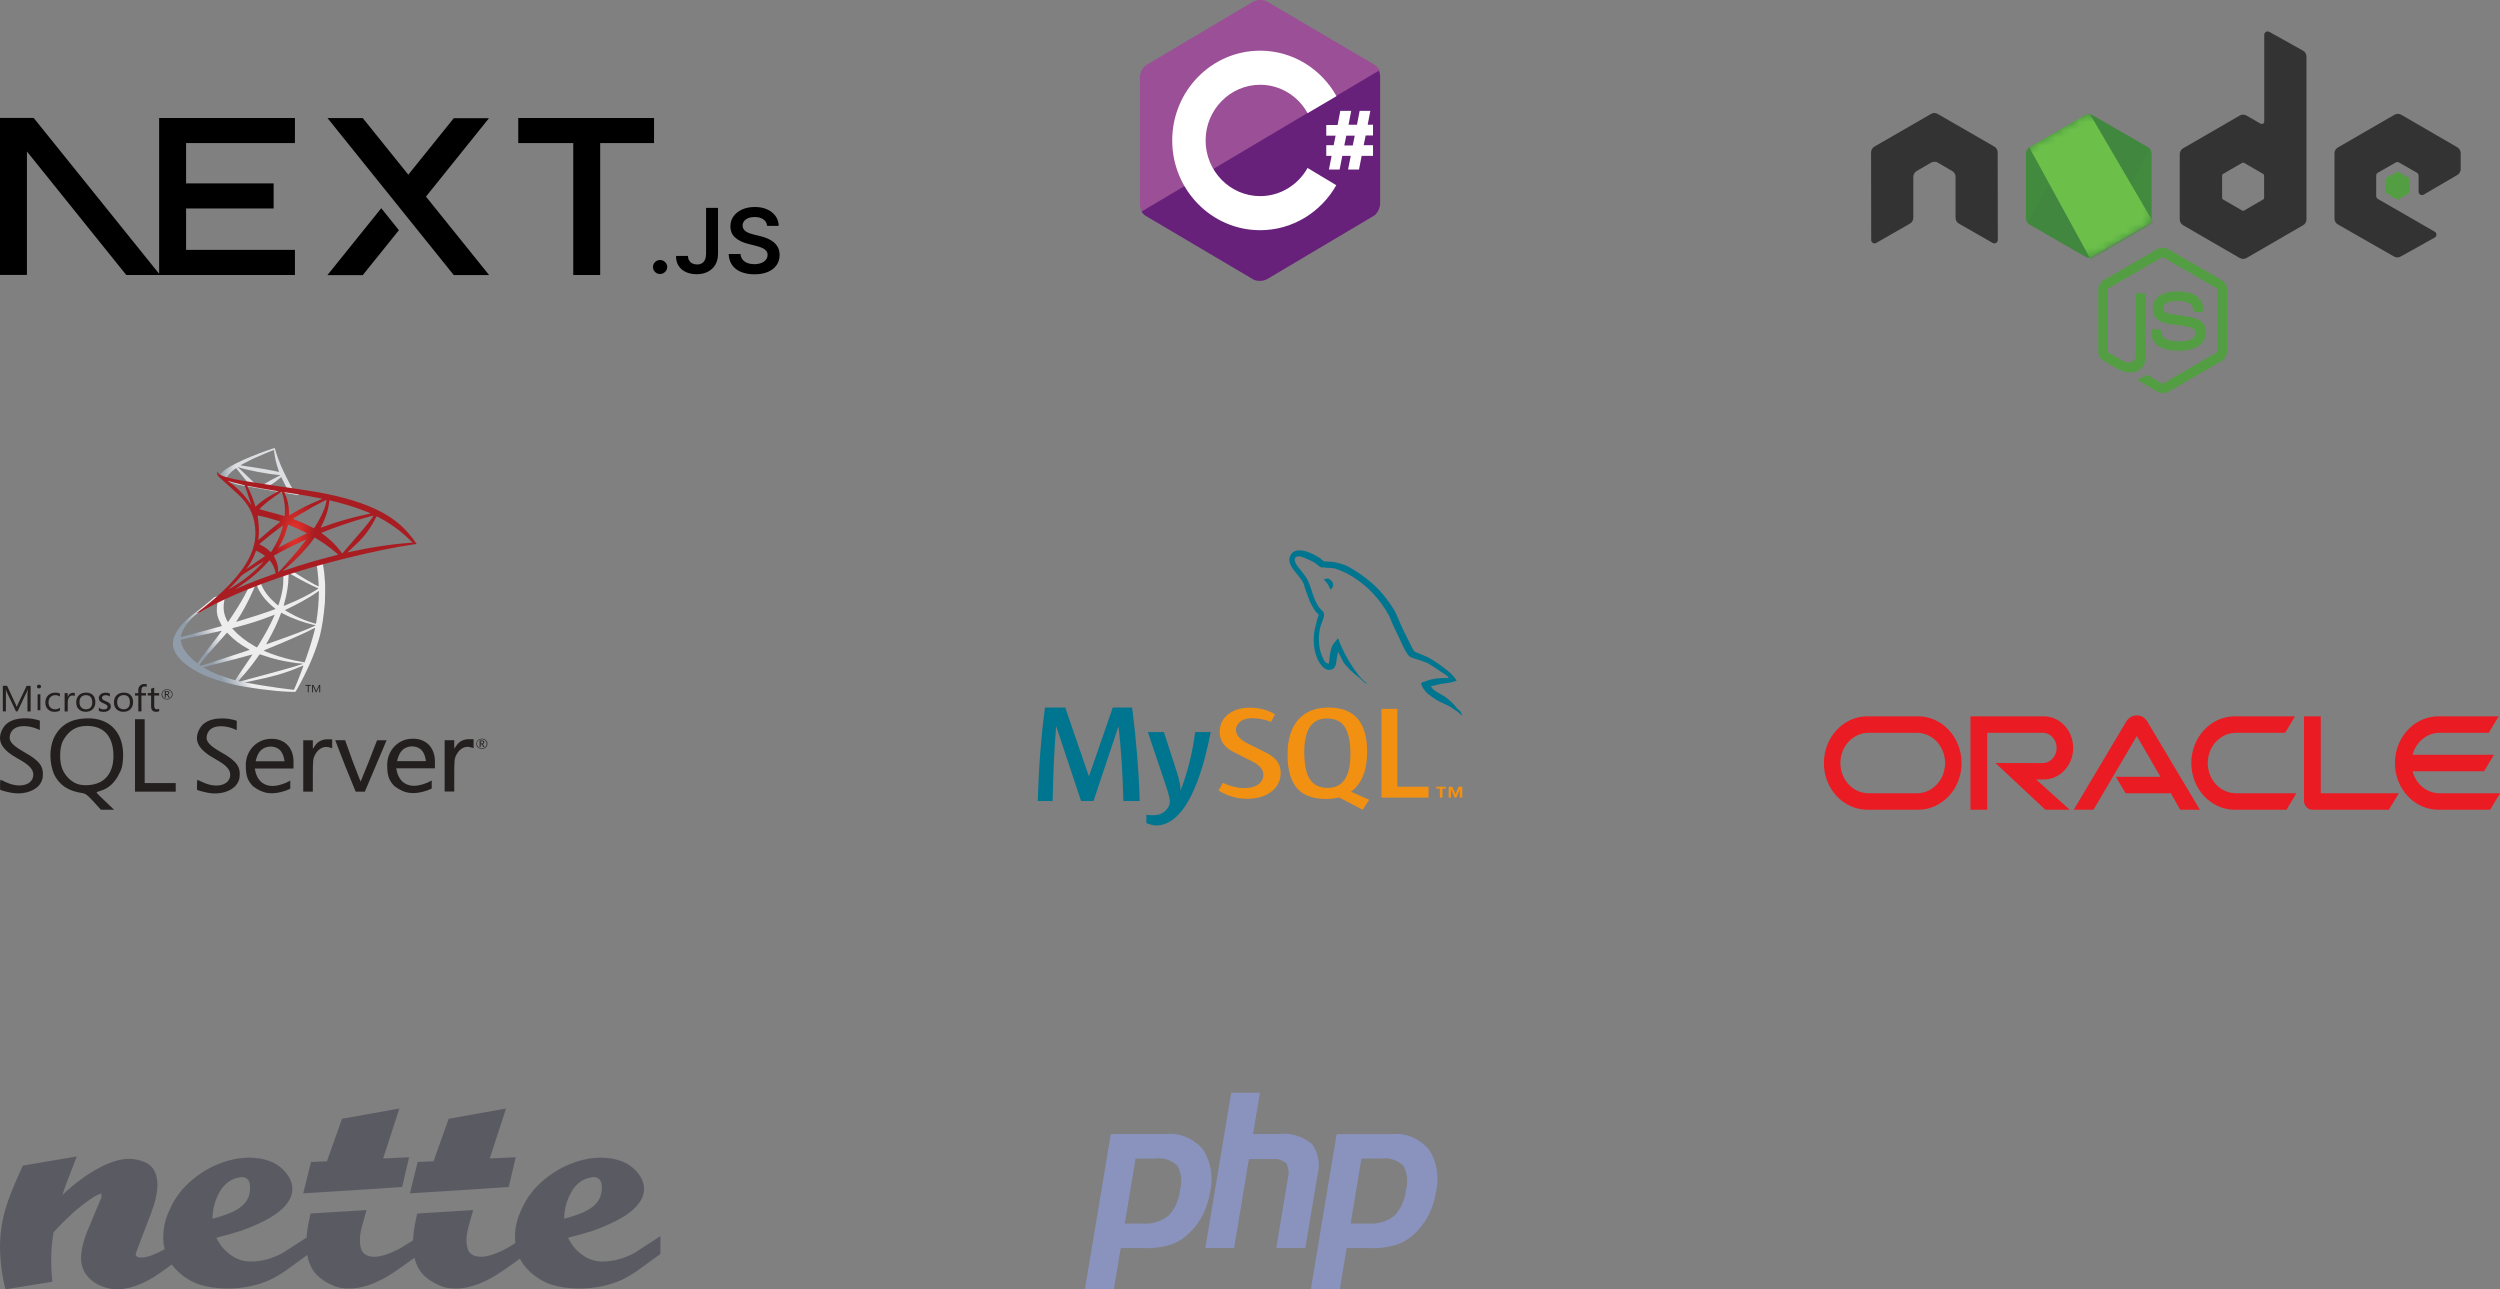 <svg width="318" height="164" viewBox="0 0 318 164" fill="none" xmlns="http://www.w3.org/2000/svg">
<rect x="0" y="0" width="318" height="164" fill="#808080" stroke="none"/>
<path d="M21.854 160.851C20.659 161.719 19.901 162.248 19.579 162.436C17.871 163.476 16.31 163.998 14.896 164C14.107 163.998 13.334 163.813 12.575 163.445C11.89 163.133 11.302 162.634 10.874 162.003C10.498 161.412 10.3 160.719 10.307 160.013C10.307 158.968 10.653 157.641 11.344 156.03L12.925 152.248C12.889 152.099 12.871 151.946 12.873 151.793C12.553 151.929 12.24 152.08 11.935 152.248C10.986 152.873 10.081 153.564 9.226 154.316C8.393 155.094 7.586 155.901 6.808 156.735C6.611 157.919 6.511 159.117 6.51 160.318C6.51 161.224 6.56 162.132 6.66 163.041L0.693 164C0.246 162.237 0.014 160.425 0 158.603C0 157.558 0.099 156.498 0.297 155.422C0.496 154.348 0.856 153.139 1.379 151.793C1.743 150.851 2.253 149.673 2.909 148.261L9.765 147.102C9.338 148.178 9.027 148.985 8.831 149.524C8.501 150.336 8.205 151.161 7.941 151.997C9.586 150.446 11.23 149.252 12.873 148.415C14.189 147.742 15.373 147.406 16.425 147.406C17.018 147.406 17.627 147.523 18.253 147.756C18.875 147.995 19.327 148.366 19.607 148.869C19.887 149.37 20.027 149.975 20.027 150.684C20.027 151.691 19.747 152.935 19.187 154.416C18.529 156.098 17.889 157.779 17.265 159.459C17.265 159.695 17.347 159.838 17.511 159.888C17.671 159.936 17.837 159.96 18.004 159.96C18.664 159.96 19.645 159.609 20.948 158.908C20.825 158.412 20.764 157.902 20.765 157.39C20.765 156.584 20.88 155.811 21.108 155.071C21.342 154.332 21.688 153.559 22.148 152.752C22.969 151.373 24.12 150.196 25.599 149.22C27.016 148.269 28.613 147.634 30.285 147.356C30.878 147.286 31.339 147.252 31.668 147.252C32.753 147.252 33.722 147.438 34.577 147.81C35.431 148.178 36.138 148.782 36.697 149.625C37.026 150.164 37.191 150.701 37.191 151.235C37.191 152.08 36.78 152.904 35.959 153.708C35.366 154.28 34.568 154.818 33.565 155.322C32.598 155.808 31.601 156.229 30.579 156.581C29.856 156.82 28.838 157.106 27.524 157.44C27.951 158.349 28.56 159.082 29.351 159.638C30.137 160.189 30.975 160.465 31.864 160.468C33.215 160.468 34.564 160.115 35.91 159.409C35.973 159.373 37.003 158.708 39.001 157.415C39.052 156.643 39.164 155.875 39.337 155.121L39.501 154.356L46.623 153.923L46.095 155.801C45.905 156.415 45.797 157.051 45.773 157.694C45.773 158.503 45.931 159.065 46.245 159.38C46.556 159.702 47.007 159.863 47.6 159.863C48.454 159.863 49.572 159.493 50.953 158.754L52.542 157.773C52.554 157.504 52.575 157.216 52.605 156.911C52.656 156.426 52.754 155.83 52.899 155.121L53.067 154.359L60.186 153.923C60.018 154.531 59.842 155.157 59.657 155.801C59.445 156.558 59.338 157.189 59.336 157.694C59.336 158.503 59.493 159.065 59.808 159.38C60.118 159.702 60.57 159.863 61.163 159.863C62.021 159.863 63.14 159.493 64.519 158.754L65.548 158.117C65.521 157.875 65.506 157.633 65.502 157.39C65.502 156.584 65.618 155.811 65.849 155.071C66.082 154.332 66.428 153.559 66.885 152.752C67.706 151.373 68.857 150.196 70.336 149.22C71.82 148.244 73.382 147.623 75.022 147.356C75.618 147.286 76.079 147.252 76.409 147.252C77.489 147.252 78.458 147.438 79.317 147.81C80.171 148.178 80.877 148.782 81.434 149.625C81.763 150.164 81.928 150.701 81.928 151.235C81.928 152.08 81.517 152.904 80.696 153.708C80.108 154.28 79.311 154.818 78.305 155.322C77.338 155.808 76.341 156.229 75.32 156.581C74.597 156.82 73.577 157.106 72.261 157.44C72.688 158.349 73.297 159.082 74.088 159.638C74.879 160.189 75.717 160.465 76.601 160.468C77.952 160.468 79.301 160.115 80.647 159.409C80.712 159.375 81.83 158.652 84 157.24V159.509C83.804 159.645 83.016 160.216 81.638 161.223C80.846 161.822 80.002 162.345 79.118 162.787C77.472 163.526 75.664 163.896 73.692 163.896C72.379 163.896 71.211 163.738 70.189 163.42C69.14 163.078 68.18 162.5 67.379 161.728C66.868 161.266 66.445 160.713 66.129 160.096C64.68 161.169 63.567 161.933 62.79 162.386C61.047 163.393 59.47 163.896 58.058 163.896C57.264 163.896 56.623 163.846 55.888 163.492C54.635 162.955 53.762 162.258 53.27 161.402C53.02 160.958 52.834 160.479 52.717 159.981C51.193 161.112 50.03 161.914 49.227 162.386C47.484 163.393 45.906 163.896 44.492 163.896C43.697 163.896 43.057 163.846 42.322 163.492C41.071 162.955 40.199 162.258 39.704 161.402C39.398 160.856 39.188 160.258 39.084 159.638C38.739 159.879 38.01 160.407 36.897 161.223C36.106 161.82 35.263 162.344 34.38 162.787C32.736 163.526 30.927 163.896 28.956 163.896C27.637 163.896 26.469 163.738 25.452 163.42C24.402 163.079 23.44 162.5 22.638 161.728C22.349 161.462 22.087 161.168 21.854 160.851ZM31.766 151.639C31.798 151.439 31.813 151.237 31.811 151.035C31.811 150.161 31.451 149.725 30.73 149.725C30.547 149.744 30.366 149.777 30.188 149.825C29.201 150.064 28.427 150.703 27.867 151.743C27.323 152.745 27.035 153.871 27.03 155.018C28.412 154.65 29.414 154.282 30.037 153.912C31.059 153.339 31.635 152.582 31.766 151.639ZM76.503 151.639C76.543 151.441 76.56 151.237 76.552 151.035C76.552 150.161 76.19 149.725 75.467 149.725C75.284 149.744 75.103 149.777 74.924 149.825C73.94 150.064 73.168 150.703 72.608 151.743C72.047 152.783 71.767 153.875 71.767 155.018C73.151 154.65 74.154 154.282 74.778 153.912C75.795 153.339 76.37 152.582 76.503 151.639ZM38.57 151.793L39.56 147.81L41.584 147.71L43.505 142.31L50.803 141L48.734 147.356L52.038 147.202L51.153 150.984C46.962 151.273 42.768 151.543 38.57 151.793ZM52.139 151.793L53.123 147.81L55.146 147.71L57.068 142.31L64.368 141L62.297 147.356L65.6 147.202L64.715 150.984C60.511 151.278 56.287 151.543 52.139 151.793Z" fill="#5A5A63"/>
<path d="M269.127 98.807H274.809L271.804 93.618L266.289 102.999H263.779L270.487 91.731C270.635 91.503 270.832 91.317 271.061 91.189C271.291 91.062 271.546 90.997 271.804 91C272.326 91 272.812 91.266 273.094 91.711L279.828 102.999H277.318L276.135 100.903H270.381L269.127 98.807ZM295.198 100.903V91.114H293.069V101.861C293.069 102.155 293.175 102.44 293.378 102.658C293.581 102.876 293.855 102.999 294.156 102.999H303.868L305.124 100.903H295.198ZM259.962 99.148C262.03 99.148 263.709 97.356 263.709 95.136C263.709 92.917 262.03 91.114 259.962 91.114H250.644V103H252.773V93.21H259.82C260.811 93.21 261.606 94.074 261.606 95.136C261.606 96.198 260.81 97.061 259.82 97.061L253.816 97.052L260.174 102.999H263.268L258.99 99.148L259.962 99.148ZM237.538 102.999C234.481 102.999 232 100.343 232 97.061C232 93.779 234.481 91.114 237.538 91.114H243.974C247.032 91.114 249.511 93.78 249.511 97.061C249.511 100.343 247.032 102.999 243.974 102.999H237.538ZM243.831 100.903C244.301 100.903 244.767 100.805 245.202 100.612C245.637 100.419 246.032 100.136 246.365 99.78C246.698 99.423 246.963 98.999 247.143 98.533C247.323 98.066 247.416 97.566 247.416 97.061C247.416 96.556 247.324 96.055 247.144 95.588C246.964 95.121 246.7 94.696 246.367 94.338C246.034 93.981 245.639 93.697 245.203 93.503C244.768 93.309 244.302 93.21 243.831 93.21H237.68C236.729 93.21 235.817 93.617 235.145 94.339C234.473 95.061 234.095 96.04 234.096 97.061C234.096 97.566 234.189 98.066 234.369 98.532C234.549 98.999 234.813 99.422 235.146 99.779C235.479 100.136 235.874 100.419 236.309 100.611C236.744 100.804 237.209 100.903 237.68 100.903H243.831ZM284.275 102.999C281.217 102.999 278.734 100.343 278.734 97.061C278.734 93.779 281.217 91.114 284.275 91.114H291.92L290.672 93.21H284.416C283.465 93.21 282.552 93.616 281.879 94.338C281.206 95.06 280.828 96.04 280.827 97.061C280.827 99.186 282.436 100.903 284.416 100.903H292.096L290.842 102.999H284.275ZM310.32 100.903C309.539 100.903 308.78 100.63 308.158 100.125C307.536 99.619 307.085 98.91 306.873 98.104H315.976L317.23 96.008H306.873C307.086 95.203 307.538 94.495 308.16 93.99C308.782 93.485 309.54 93.211 310.32 93.21H316.567L317.832 91.114H310.178C307.12 91.114 304.637 93.78 304.637 97.061C304.637 100.343 307.12 102.999 310.178 102.999H316.745L318 100.903H310.32Z" fill="#EA1B22"/>
<path d="M146.971 147.365C147.465 147.292 147.966 147.334 148.446 147.489C148.926 147.645 149.374 147.91 149.766 148.269C150.018 148.724 150.179 149.24 150.237 149.778C150.294 150.316 150.247 150.863 150.098 151.376C149.967 152.641 149.443 153.805 148.627 154.649C147.642 155.389 146.479 155.737 145.311 155.639H143.068L144.446 147.381L146.971 147.365ZM138 164H141.684L142.557 158.758H145.708C146.869 158.794 148.028 158.619 149.143 158.24C150.058 157.884 150.895 157.297 151.594 156.521C152.799 155.251 153.612 153.552 153.907 151.687C154.138 150.759 154.178 149.779 154.025 148.829C153.872 147.879 153.53 146.984 153.026 146.217C152.418 145.513 151.686 144.972 150.881 144.633C150.076 144.294 149.217 144.164 148.364 144.253H141.295L138 164ZM156.609 139H160.267L159.381 144.242H162.634C164.129 144.06 165.63 144.503 166.871 145.494C167.282 146.039 167.563 146.701 167.686 147.413C167.808 148.125 167.768 148.863 167.57 149.551L166.041 158.741H162.341L163.796 150.004C163.896 149.671 163.932 149.315 163.901 148.964C163.869 148.612 163.771 148.273 163.613 147.971C163.083 147.526 162.427 147.335 161.78 147.436H158.86L156.978 158.751H153.313L156.609 139ZM175.707 147.365C176.201 147.292 176.703 147.334 177.182 147.489C177.662 147.645 178.111 147.91 178.503 148.269C178.755 148.724 178.916 149.24 178.973 149.778C179.031 150.316 178.983 150.863 178.834 151.376C178.703 152.641 178.18 153.805 177.364 154.649C176.377 155.391 175.211 155.738 174.041 155.639H171.8L173.175 147.372L175.707 147.365ZM166.737 164H170.421L171.294 158.758H174.447C175.61 158.795 176.771 158.62 177.888 158.24C178.803 157.884 179.639 157.297 180.338 156.521C181.541 155.25 182.351 153.551 182.644 151.687C182.874 150.759 182.915 149.779 182.762 148.829C182.609 147.879 182.267 146.984 181.763 146.217C181.154 145.514 180.422 144.975 179.618 144.636C178.813 144.298 177.954 144.169 177.103 144.259H170.022L166.737 164Z" fill="#8993BE"/>
<path d="M83.196 15.008V18.198H76.344V34.976H72.918V18.198H65.923V15.008H83.196ZM83.966 33.074C84.208 33.074 84.419 33.161 84.597 33.335C84.779 33.509 84.869 33.717 84.872 33.96C84.871 34.119 84.827 34.275 84.744 34.411C84.662 34.544 84.548 34.655 84.412 34.733C84.277 34.814 84.123 34.856 83.966 34.855C83.715 34.855 83.502 34.767 83.323 34.594C83.144 34.42 83.056 34.209 83.058 33.96C83.056 33.717 83.144 33.509 83.323 33.335C83.502 33.161 83.715 33.074 83.966 33.074ZM16.06 34.976L3.426 19.268V34.968H0V15H4.283L20.243 34.827L20.244 18.198L20.242 15.008H37.515V18.198H23.67V23.328H34.804V26.518H23.67V31.787H37.515V34.976H16.06ZM48.496 26.487L50.741 29.28L46.14 35H41.644L48.496 26.487ZM46.14 15.017L51.937 22.219L57.716 15.039L62.2 15.032L54.182 25.008L62.213 34.985H57.716L41.657 15.017H46.14ZM89.814 26.442H91.332V32.294C91.33 32.832 91.213 33.291 90.986 33.678C90.756 34.065 90.438 34.36 90.03 34.569C89.623 34.774 89.147 34.88 88.607 34.88C88.112 34.88 87.669 34.791 87.274 34.617C86.879 34.443 86.566 34.182 86.336 33.838C86.104 33.495 85.99 33.067 85.99 32.555H87.511C87.513 32.779 87.564 32.973 87.662 33.136C87.758 33.297 87.898 33.426 88.066 33.509C88.24 33.596 88.439 33.64 88.665 33.639C88.909 33.639 89.117 33.589 89.287 33.486C89.456 33.385 89.586 33.234 89.677 33.033C89.765 32.834 89.811 32.587 89.814 32.294V26.442ZM97.579 28.731C97.542 28.376 97.379 28.099 97.096 27.902C96.81 27.703 96.441 27.605 95.989 27.605C95.671 27.605 95.397 27.653 95.169 27.747C94.942 27.843 94.765 27.971 94.644 28.134C94.524 28.296 94.464 28.481 94.459 28.69C94.459 28.863 94.501 29.015 94.582 29.14C94.666 29.272 94.779 29.383 94.914 29.463C95.059 29.555 95.215 29.629 95.378 29.685C95.55 29.744 95.722 29.795 95.893 29.836L96.685 30.031C97.003 30.104 97.312 30.202 97.607 30.328C97.901 30.452 98.168 30.61 98.403 30.799C98.637 30.989 98.823 31.218 98.96 31.486C99.097 31.754 99.167 32.067 99.167 32.429C99.167 32.916 99.041 33.344 98.788 33.715C98.535 34.083 98.171 34.372 97.692 34.58C97.217 34.786 96.641 34.891 95.963 34.891C95.308 34.891 94.737 34.79 94.257 34.589C93.774 34.39 93.398 34.097 93.126 33.712C92.855 33.328 92.708 32.859 92.688 32.308H94.192C94.213 32.596 94.306 32.836 94.464 33.031C94.624 33.223 94.833 33.365 95.088 33.461C95.346 33.555 95.633 33.603 95.951 33.603C96.284 33.603 96.576 33.552 96.829 33.454C97.08 33.356 97.277 33.218 97.419 33.04C97.563 32.863 97.635 32.655 97.637 32.417C97.635 32.2 97.569 32.019 97.444 31.877C97.316 31.735 97.14 31.616 96.915 31.52C96.688 31.424 96.423 31.337 96.121 31.262L95.16 31.019C94.466 30.843 93.916 30.575 93.514 30.216C93.11 29.857 92.91 29.381 92.91 28.784C92.91 28.294 93.045 27.863 93.317 27.495C93.586 27.127 93.955 26.841 94.422 26.637C94.891 26.431 95.42 26.33 96.009 26.33C96.609 26.33 97.133 26.431 97.586 26.637C98.038 26.841 98.394 27.124 98.651 27.486C98.909 27.848 99.044 28.262 99.051 28.731H97.579Z" fill="black"/>
<path d="M174.845 8.238L161.169 0.202C160.942 0.058 160.631 0 160.291 0C159.951 0 159.64 0.087 159.413 0.202L145.821 8.267C145.34 8.556 145 9.279 145 9.828V25.929C145 26.247 145.057 26.623 145.283 26.941L175.525 9.019C175.355 8.672 175.1 8.412 174.845 8.238Z" fill="#9B4F96"/>
<path d="M145.198 26.912C145.34 27.143 145.538 27.345 145.736 27.461L159.385 35.526C159.611 35.67 159.923 35.728 160.262 35.728C160.602 35.728 160.914 35.641 161.14 35.526L174.732 27.461C175.214 27.172 175.553 26.449 175.553 25.9V9.799C175.553 9.539 175.525 9.25 175.383 8.99L145.198 26.912Z" fill="#68217A"/>
<path d="M166.322 21.362C165.133 23.501 162.868 24.946 160.291 24.946C156.468 24.946 153.353 21.766 153.353 17.864C153.353 13.962 156.468 10.782 160.291 10.782C162.868 10.782 165.133 12.227 166.322 14.395L170.003 12.227C168.078 8.787 164.453 6.446 160.291 6.446C154.118 6.446 149.106 11.562 149.106 17.864C149.106 24.166 154.118 29.282 160.291 29.282C164.425 29.282 168.049 26.97 169.975 23.559L166.322 21.362ZM169.635 18.5L169.89 17.257H168.701V15.898H170.145L170.485 14.106H171.872L171.532 15.87H172.608L172.948 14.106H174.307L173.968 15.87H174.647V17.228H173.713L173.458 18.471H174.647V19.83H173.203L172.863 21.564H171.476L171.816 19.83H170.74L170.4 21.564H169.041L169.38 19.83H168.701V18.471H169.635V18.5ZM170.994 18.5H172.07L172.325 17.257H171.249L170.994 18.5Z" fill="white"/>
<path d="M275.093 50C274.839 50 274.601 49.932 274.381 49.813L272.126 48.472C271.787 48.285 271.957 48.217 272.059 48.183C272.516 48.03 272.601 47.996 273.076 47.725C273.127 47.691 273.194 47.708 273.245 47.742L274.974 48.777C275.042 48.811 275.127 48.811 275.178 48.777L281.942 44.855C282.01 44.821 282.044 44.753 282.044 44.668V36.84C282.044 36.755 282.01 36.688 281.942 36.653L275.178 32.748C275.11 32.714 275.025 32.714 274.974 32.748L268.21 36.653C268.142 36.687 268.108 36.772 268.108 36.84V44.668C268.108 44.736 268.142 44.821 268.21 44.855L270.058 45.925C271.058 46.434 271.686 45.84 271.686 45.245V37.519C271.686 37.417 271.77 37.316 271.889 37.316H272.754C272.855 37.316 272.957 37.401 272.957 37.519V45.245C272.957 46.587 272.228 47.368 270.957 47.368C270.567 47.368 270.262 47.368 269.397 46.943L267.617 45.925C267.176 45.67 266.905 45.194 266.905 44.685V36.857C266.905 36.348 267.176 35.872 267.617 35.618L274.381 31.695C274.805 31.457 275.381 31.457 275.805 31.695L282.569 35.618C283.01 35.872 283.281 36.348 283.281 36.857V44.685C283.281 45.194 283.01 45.67 282.569 45.925L275.805 49.847C275.585 49.949 275.33 50 275.093 50ZM277.178 44.617C274.212 44.617 273.601 43.259 273.601 42.104C273.601 42.002 273.686 41.9 273.805 41.9H274.686C274.788 41.9 274.873 41.968 274.873 42.07C275.009 42.97 275.398 43.412 277.195 43.412C278.619 43.412 279.23 43.089 279.23 42.325C279.23 41.883 279.06 41.561 276.839 41.34C274.991 41.153 273.839 40.746 273.839 39.269C273.839 37.893 274.992 37.078 276.924 37.078C279.094 37.078 280.162 37.825 280.298 39.455C280.298 39.506 280.281 39.557 280.247 39.608C280.213 39.642 280.162 39.676 280.111 39.676H279.23C279.145 39.676 279.06 39.608 279.043 39.523C278.84 38.589 278.314 38.283 276.924 38.283C275.365 38.283 275.178 38.827 275.178 39.234C275.178 39.727 275.398 39.88 277.501 40.151C279.586 40.423 280.569 40.814 280.569 42.274C280.552 43.768 279.332 44.617 277.178 44.617Z" fill="#539E43"/>
<path d="M254.105 19.384C254.105 19.079 253.936 18.79 253.665 18.637L246.477 14.494C246.358 14.426 246.222 14.392 246.087 14.375H246.019C245.883 14.375 245.747 14.426 245.629 14.494L238.441 18.637C238.169 18.79 238 19.079 238 19.384L238.017 30.523C238.017 30.676 238.102 30.829 238.237 30.897C238.373 30.982 238.542 30.982 238.661 30.897L242.933 28.452C243.205 28.299 243.374 28.01 243.374 27.705V22.492C243.374 22.186 243.544 21.898 243.815 21.745L245.629 20.692C245.765 20.607 245.917 20.573 246.07 20.573C246.222 20.573 246.375 20.607 246.494 20.692L248.307 21.745C248.579 21.898 248.748 22.186 248.748 22.492V27.705C248.748 28.01 248.918 28.299 249.189 28.452L253.461 30.897C253.527 30.939 253.604 30.961 253.682 30.961C253.759 30.961 253.836 30.939 253.902 30.897C254.038 30.829 254.122 30.676 254.122 30.523L254.105 19.384ZM288.655 4.051C288.52 3.983 288.35 3.983 288.232 4.051C288.096 4.136 288.011 4.272 288.011 4.424V15.462C288.011 15.564 287.96 15.665 287.859 15.734C287.757 15.784 287.655 15.784 287.554 15.734L285.757 14.698C285.625 14.623 285.476 14.583 285.324 14.583C285.173 14.583 285.024 14.623 284.892 14.698L277.704 18.858C277.433 19.011 277.263 19.299 277.263 19.605V27.908C277.263 28.214 277.433 28.503 277.704 28.656L284.892 32.816C285.024 32.891 285.173 32.93 285.324 32.93C285.476 32.93 285.625 32.891 285.757 32.816L292.945 28.656C293.216 28.503 293.385 28.214 293.385 27.908V7.209C293.385 6.887 293.216 6.598 292.945 6.445L288.655 4.051ZM287.994 25.175C287.994 25.26 287.96 25.328 287.893 25.361L285.434 26.788C285.4 26.805 285.362 26.813 285.324 26.813C285.286 26.813 285.248 26.805 285.214 26.788L282.756 25.361C282.688 25.328 282.654 25.243 282.654 25.175V22.322C282.654 22.237 282.688 22.169 282.756 22.135L285.214 20.709C285.248 20.692 285.286 20.683 285.324 20.683C285.362 20.683 285.4 20.692 285.434 20.709L287.893 22.135C287.96 22.169 287.994 22.254 287.994 22.322V25.175ZM312.576 22.254C312.847 22.101 313 21.812 313 21.507V19.486C313 19.181 312.83 18.892 312.576 18.739L305.439 14.596C305.307 14.521 305.158 14.481 305.007 14.481C304.855 14.481 304.706 14.521 304.574 14.596L297.386 18.756C297.115 18.909 296.945 19.198 296.945 19.503V27.807C296.945 28.112 297.115 28.401 297.386 28.554L304.523 32.629C304.795 32.782 305.117 32.782 305.371 32.629L309.694 30.218C309.83 30.15 309.915 29.997 309.915 29.844C309.915 29.692 309.83 29.539 309.694 29.471L302.472 25.311C302.336 25.226 302.252 25.09 302.252 24.937V22.339C302.252 22.186 302.336 22.034 302.472 21.965L304.727 20.675C304.793 20.633 304.869 20.611 304.947 20.611C305.025 20.611 305.102 20.633 305.168 20.675L307.422 21.965C307.558 22.05 307.643 22.186 307.643 22.339V24.377C307.643 24.529 307.727 24.682 307.863 24.75C307.929 24.792 308.006 24.814 308.084 24.814C308.162 24.814 308.238 24.792 308.304 24.75L312.576 22.254Z" fill="#333333"/>
<path d="M304.896 21.863C304.921 21.847 304.951 21.838 304.981 21.838C305.011 21.838 305.041 21.847 305.066 21.863L306.439 22.661C306.49 22.695 306.524 22.746 306.524 22.814V24.41C306.524 24.478 306.49 24.529 306.439 24.563L305.066 25.361C305.041 25.378 305.011 25.387 304.981 25.387C304.951 25.387 304.921 25.378 304.896 25.361L303.523 24.563C303.472 24.529 303.438 24.478 303.438 24.41V22.814C303.438 22.746 303.472 22.695 303.523 22.662L304.896 21.863Z" fill="#539E43"/>
<path d="M266.125 14.63C265.993 14.555 265.844 14.515 265.693 14.515C265.541 14.515 265.392 14.555 265.26 14.63L258.123 18.756C257.852 18.909 257.699 19.197 257.699 19.503V27.773C257.699 28.078 257.869 28.367 258.123 28.52L265.26 32.646C265.392 32.721 265.541 32.76 265.693 32.76C265.844 32.76 265.993 32.721 266.125 32.646L273.262 28.52C273.533 28.367 273.686 28.078 273.686 27.773V19.503C273.686 19.198 273.516 18.909 273.262 18.756L266.125 14.63Z" fill="url(#paint0_linear_514_111)"/>
<mask id="mask0_514_111" style="mask-type:luminance" maskUnits="userSpaceOnUse" x="257" y="14" width="17" height="19">
<path d="M266.125 14.63C265.993 14.555 265.844 14.515 265.693 14.515C265.541 14.515 265.392 14.555 265.26 14.63L258.123 18.756C257.852 18.909 257.699 19.197 257.699 19.503V27.773C257.699 28.078 257.869 28.367 258.123 28.52L265.26 32.646C265.392 32.721 265.541 32.76 265.693 32.76C265.844 32.76 265.993 32.721 266.125 32.646L273.262 28.52C273.533 28.367 273.686 28.078 273.686 27.773V19.503C273.686 19.198 273.516 18.909 273.262 18.756L266.125 14.63Z" fill="white"/>
</mask>
<g mask="url(#mask0_514_111)">
<path d="M273.279 18.756L266.108 14.63C266.038 14.594 265.964 14.566 265.888 14.545L257.852 28.333C257.919 28.415 257.999 28.483 258.089 28.537L265.26 32.663C265.464 32.782 265.701 32.816 265.922 32.748L273.466 18.926C273.415 18.858 273.347 18.807 273.279 18.756Z" fill="url(#paint1_linear_514_111)"/>
</g>
<mask id="mask1_514_111" style="mask-type:luminance" maskUnits="userSpaceOnUse" x="257" y="14" width="17" height="19">
<path d="M266.125 14.63C265.993 14.555 265.844 14.515 265.693 14.515C265.541 14.515 265.392 14.555 265.26 14.63L258.123 18.756C257.852 18.909 257.699 19.197 257.699 19.503V27.773C257.699 28.078 257.869 28.367 258.123 28.52L265.26 32.646C265.392 32.721 265.541 32.76 265.693 32.76C265.844 32.76 265.993 32.721 266.125 32.646L273.262 28.52C273.533 28.367 273.686 28.078 273.686 27.773V19.503C273.686 19.198 273.516 18.909 273.262 18.756L266.125 14.63Z" fill="white"/>
</mask>
<g mask="url(#mask1_514_111)">
<path fill-rule="evenodd" clip-rule="evenodd" d="M273.296 28.52C273.5 28.401 273.652 28.197 273.72 27.976L265.854 14.528C265.65 14.494 265.43 14.511 265.243 14.63L258.123 18.739L265.803 32.765C265.914 32.747 266.023 32.712 266.125 32.663L273.296 28.52Z" fill="url(#paint2_linear_514_111)"/>
<path fill-rule="evenodd" clip-rule="evenodd" d="M273.296 28.52L266.142 32.646C266.041 32.697 265.932 32.732 265.82 32.748L265.956 33.003L273.89 28.401V28.299L273.686 27.959C273.652 28.197 273.5 28.401 273.296 28.52Z" fill="url(#paint3_linear_514_111)"/>
<path fill-rule="evenodd" clip-rule="evenodd" d="M273.296 28.52L266.142 32.646C266.041 32.697 265.932 32.732 265.82 32.748L265.956 33.003L273.89 28.401V28.299L273.686 27.959C273.652 28.197 273.5 28.401 273.296 28.52Z" fill="url(#paint4_linear_514_111)"/>
</g>
<path d="M148.049 93.116L149.688 98.186C150.057 99.337 150.21 100.141 150.149 100.599C151.046 98.31 151.672 95.816 152.029 93.116H154C153.152 97.511 152.034 100.705 150.646 102.697C149.565 104.232 148.381 105 147.091 105C146.747 105 146.323 104.901 145.82 104.704V103.645C146.065 103.679 146.354 103.698 146.685 103.698C147.287 103.698 147.772 103.539 148.141 103.221C148.583 102.835 148.804 102.401 148.804 101.919C148.804 101.59 148.632 100.916 148.288 99.895L146.004 93.116H148.049ZM135.501 90L138.504 98.732H138.522L141.544 90H144.012C144.553 94.331 144.872 98.293 144.97 101.884H142.889C142.816 98.527 142.613 95.37 142.281 92.413H142.263L139.094 101.884H137.509L134.359 92.413H134.34C134.106 95.253 133.959 98.41 133.898 101.884H132C132.123 97.659 132.43 93.698 132.921 90H135.501Z" fill="#00758F"/>
<path d="M168.997 90C172.266 90 173.9 91.869 173.9 95.604C173.9 97.634 173.408 99.167 172.426 100.203C172.249 100.393 172.054 100.556 171.848 100.708L174.161 101.731L174.158 101.731L173.337 103L170.325 101.427C169.826 101.56 169.277 101.626 168.678 101.626C167.073 101.626 165.874 101.207 165.082 100.371C164.212 99.446 163.777 97.99 163.777 96.005C163.777 93.987 164.268 92.46 165.25 91.422C166.145 90.474 167.394 90 168.997 90ZM158.989 90.016C160.157 90.016 161.219 90.296 162.176 90.854L161.69 91.823C160.871 91.511 160.064 91.355 159.268 91.355C158.622 91.355 158.124 91.494 157.777 91.774C157.429 92.051 157.213 92.408 157.213 92.844C157.213 93.512 157.745 94.092 158.728 94.582C159.05 94.74 159.371 94.899 159.691 95.061L159.764 95.097L159.801 95.116L159.875 95.153L159.911 95.171L159.985 95.208C160.729 95.584 161.429 95.942 161.429 95.942C162.412 96.567 162.902 97.232 162.902 98.329C162.902 99.287 162.51 100.073 161.728 100.688C160.946 101.3 159.895 101.607 158.579 101.607C157.348 101.607 156.155 101.254 155 100.553L155.541 99.583C156.535 100.029 157.435 100.252 158.243 100.252C159 100.252 159.594 100.1 160.023 99.801C160.451 99.5 160.708 99.08 160.708 98.547C160.708 97.877 160.187 97.304 159.231 96.823C158.931 96.675 158.633 96.526 158.336 96.375L158.262 96.338C158.128 96.27 157.992 96.201 157.86 96.133L157.788 96.097C157.142 95.768 156.584 95.481 156.584 95.481C155.628 94.856 155.149 94.184 155.149 93.078C155.149 92.164 155.506 91.424 156.22 90.862C156.935 90.298 157.858 90.016 158.989 90.016ZM177.741 90.168V100.07H181.711V101.459H175.727V90.168L177.741 90.168ZM183.917 100.074V100.309H183.48V101.457H183.147V100.309H182.693V100.074H183.917ZM184.723 100.074L185.142 101.017L185.527 100.074H186V101.457H185.685V100.405L185.247 101.457H185.021L184.582 100.405H184.565V101.457H184.267V100.074H184.723ZM168.792 91.389C166.866 91.389 165.902 92.811 165.902 95.654C165.902 97.283 166.157 98.464 166.667 99.2C167.139 99.881 167.879 100.221 168.885 100.221C170.811 100.221 171.775 98.787 171.775 95.922C171.775 94.316 171.519 93.145 171.01 92.409C170.538 91.729 169.799 91.389 168.792 91.389" fill="#F29111"/>
<path d="M164.094 70.746C164.723 69.248 166.922 70.382 167.775 70.906C167.984 71.037 168.224 71.314 168.464 71.416C168.838 71.43 169.212 71.458 169.586 71.474C170.289 71.634 170.947 71.765 171.501 72.07C174.075 73.54 175.75 75.038 177.292 77.512C177.621 78.036 177.786 78.603 178.055 79.17C178.428 80.016 178.848 80.903 179.282 81.702C179.476 82.081 179.626 82.502 179.895 82.823C180.001 82.969 180.299 83.012 180.478 83.099C180.972 83.347 181.571 83.536 182.035 83.827C182.903 84.351 183.742 84.976 184.504 85.616C184.788 85.864 184.982 86.213 185.253 86.475V86.606C185.012 86.678 184.773 86.751 184.533 86.81C184.01 86.94 183.546 86.911 183.038 87.041C182.724 87.13 182.334 87.246 182.005 87.276L182.035 87.305C182.229 87.842 183.277 88.279 183.756 88.6C184.338 89.007 184.878 89.501 185.312 90.069C185.462 90.214 185.612 90.345 185.761 90.49C185.865 90.636 185.894 90.825 186 90.956V91C185.883 90.96 185.799 90.884 185.719 90.804L185.672 90.756C185.624 90.708 185.576 90.661 185.522 90.622C185.191 90.403 184.863 90.142 184.533 89.938C183.965 89.589 183.307 89.386 182.724 89.035C182.394 88.832 182.08 88.6 181.766 88.367C181.481 88.163 181.167 87.77 180.988 87.479C180.883 87.319 180.868 87.13 180.748 87.013C180.769 86.819 180.953 86.761 181.138 86.714L181.18 86.703C181.244 86.687 181.307 86.671 181.361 86.65C182.139 86.329 183.067 86.213 184.264 86.242C184.219 85.951 183.471 85.587 183.232 85.413C182.752 85.078 182.245 84.728 181.736 84.423C181.467 84.263 181.002 84.146 180.704 84.016C180.299 83.856 179.401 83.696 179.178 83.391C178.797 82.91 178.524 82.336 178.259 81.757L178.187 81.599L178.114 81.441C177.801 80.743 177.411 80.015 177.097 79.301C176.933 78.953 176.857 78.647 176.677 78.312C175.585 76.261 173.969 74.544 172.01 73.336C171.366 72.943 170.648 72.58 169.855 72.332C169.406 72.201 168.867 72.274 168.389 72.173H168.074C167.805 72.099 167.58 71.823 167.371 71.677C166.907 71.372 166.444 71.167 165.89 70.95C165.695 70.862 165.141 70.659 164.948 70.819C164.828 70.848 164.767 70.892 164.738 71.009C164.618 71.183 164.723 71.445 164.797 71.605C165.022 72.07 165.336 72.347 165.621 72.74C165.875 73.088 166.189 73.481 166.369 73.86C166.757 74.675 166.937 75.577 167.297 76.391C167.43 76.698 167.641 77.046 167.835 77.323C167.999 77.542 168.298 77.7 168.389 77.978C168.569 78.269 168.119 79.229 168.015 79.534C167.625 80.727 167.7 82.386 168.149 83.42L168.173 83.475L168.197 83.53C168.361 83.909 168.536 84.317 168.972 84.423C169.002 84.394 168.972 84.409 169.032 84.394C169.137 83.593 169.167 82.822 169.451 82.196C169.616 81.804 169.944 81.528 170.169 81.208C170.319 81.295 170.319 81.558 170.408 81.731C170.603 82.182 170.812 82.676 171.052 83.128C171.545 84.059 172.099 84.962 172.728 85.776C172.938 86.067 173.237 86.388 173.506 86.65C173.626 86.751 173.76 86.81 173.85 86.94H173.879V86.984C173.431 86.824 173.146 86.373 172.788 86.11C172.114 85.616 171.307 84.874 170.842 84.162C170.648 83.753 170.438 83.361 170.229 82.954V82.925C170.139 83.041 170.169 83.156 170.124 83.332C169.93 84.059 170.08 84.889 169.406 85.15C168.643 85.457 168.074 84.656 167.835 84.292C167.071 83.085 166.862 81.048 167.401 79.404C167.52 79.04 167.537 78.603 167.745 78.313C167.7 78.05 167.491 77.978 167.371 77.817C167.161 77.542 166.982 77.222 166.818 76.916C166.503 76.319 166.279 75.606 166.04 74.966C165.935 74.704 165.905 74.442 165.8 74.194C165.621 73.817 165.291 73.438 165.037 73.104C164.693 72.623 163.69 71.692 164.094 70.746ZM169.002 73.597C169.042 73.636 169.09 73.67 169.14 73.703L169.2 73.743C169.28 73.797 169.358 73.854 169.406 73.931C169.481 74.034 169.495 74.135 169.586 74.237C169.586 74.587 169.481 74.82 169.27 74.964C169.27 74.964 169.256 74.98 169.241 74.994C169.122 74.761 169.017 74.529 168.896 74.296C168.748 74.093 168.538 73.931 168.417 73.699H168.388V73.67C168.569 73.627 168.748 73.597 169.002 73.597Z" fill="#00758F"/>
<path d="M34.912 57C34.807 56.986 33.108 57.6 32.012 58.046C30.533 58.65 29.384 59.226 28.675 59.724C28.412 59.911 28.081 60.242 28.029 60.372C28.01 60.424 28 60.479 28 60.535L28.642 61.144L30.169 61.633L33.802 62.285L37.957 63L38 62.64C37.986 62.64 37.976 62.636 37.962 62.636L37.416 62.549L37.306 62.353C36.741 61.355 36.119 60.118 35.755 59.283C35.472 58.636 35.205 57.888 35.056 57.35C34.975 57.024 34.965 57.005 34.913 57.001L34.912 57ZM34.836 57.245H34.841C34.846 57.25 34.865 57.384 34.884 57.542C34.965 58.214 35.113 58.861 35.348 59.561C35.525 60.089 35.525 60.06 35.319 59.998C34.831 59.864 32.644 59.485 31.059 59.264C30.805 59.23 30.59 59.197 30.59 59.192C30.571 59.173 31.734 58.564 32.246 58.324C32.902 58.022 34.702 57.269 34.836 57.245H34.836ZM30.221 59.394L30.408 59.456C31.423 59.801 33.974 60.29 35.382 60.406C35.539 60.42 35.673 60.434 35.678 60.434C35.683 60.439 35.549 60.511 35.377 60.593C34.697 60.933 33.95 61.35 33.433 61.672C33.28 61.767 33.141 61.844 33.122 61.844C33.103 61.844 33.002 61.825 32.897 61.811L32.706 61.782L32.227 61.312C31.645 60.744 31.059 60.179 30.47 59.619L30.221 59.394ZM30.03 59.542L30.705 60.386C31.073 60.852 31.447 61.307 31.528 61.408C31.61 61.508 31.677 61.59 31.672 61.595C31.652 61.609 30.695 61.422 30.188 61.307C29.666 61.187 29.451 61.13 29.13 61.029L28.867 60.943V60.875C28.871 60.554 29.278 60.074 29.968 59.585L30.03 59.542ZM35.764 60.693C35.784 60.693 35.808 60.736 35.865 60.866C36.028 61.225 36.535 62.194 36.66 62.382C36.698 62.444 36.765 62.449 36.09 62.338C34.467 62.074 33.946 61.988 33.946 61.979C33.946 61.974 33.993 61.94 34.056 61.907C34.558 61.628 35.066 61.273 35.516 60.895C35.626 60.803 35.726 60.717 35.745 60.703C35.75 60.693 35.76 60.688 35.764 60.693Z" fill="url(#paint5_linear_514_111)"/>
<path d="M41.828 71L34.944 73.085L28.956 75.537L27.28 75.947C26.853 76.323 26.406 76.705 25.922 77.091C25.391 77.516 24.897 77.902 24.517 78.182C24.096 78.491 23.471 79.07 23.154 79.436C22.68 79.987 22.306 80.571 22.145 81.02C21.858 81.831 21.999 82.651 22.55 83.409C23.258 84.374 24.668 85.359 26.312 86.029C27.15 86.372 28.56 86.811 29.622 87.057C31.385 87.472 34.799 87.921 36.677 87.989C37.057 88.004 37.567 88.004 37.588 87.989C37.629 87.965 37.921 87.448 38.259 86.806C39.414 84.62 40.247 82.569 40.699 80.817C40.97 79.755 41.183 78.341 41.324 76.666C41.36 76.198 41.376 74.63 41.344 74.099C41.297 73.23 41.214 72.525 41.084 71.835C41.063 71.734 41.058 71.642 41.069 71.637C41.089 71.623 41.152 71.604 42 71.376L41.828 71ZM40.257 71.854C40.319 71.854 40.486 73.336 40.528 74.272C40.538 74.47 40.533 74.6 40.522 74.6C40.481 74.6 39.643 74.142 39.045 73.795C38.524 73.491 37.536 72.882 37.38 72.766C37.327 72.733 37.333 72.728 37.759 72.593C38.483 72.366 40.2 71.854 40.257 71.854ZM36.75 72.926C36.797 72.926 36.917 72.989 37.203 73.153C38.274 73.775 39.732 74.528 40.356 74.779C40.548 74.856 40.569 74.827 40.127 75.107C39.18 75.706 37.999 76.295 36.552 76.888C36.396 76.954 36.238 77.017 36.079 77.076C36.068 77.076 36.1 76.956 36.141 76.811C36.49 75.609 36.688 74.393 36.698 73.418C36.703 72.935 36.703 72.935 36.75 72.921C36.739 72.926 36.745 72.926 36.75 72.926ZM36.027 73.182C36.058 73.21 36.037 74.291 35.995 74.586C35.903 75.297 35.742 76 35.517 76.686C35.46 76.864 35.407 77.014 35.397 77.023C35.376 77.047 34.663 76.401 34.429 76.15C34.023 75.716 33.706 75.281 33.472 74.856C33.352 74.639 33.165 74.215 33.181 74.2C33.264 74.147 36.006 73.162 36.027 73.182ZM32.624 74.422C32.629 74.422 32.634 74.422 32.64 74.427C32.65 74.436 32.686 74.514 32.718 74.6C32.884 75.02 33.259 75.638 33.581 76.034C33.935 76.469 34.398 76.932 34.783 77.236C34.908 77.332 35.022 77.424 35.038 77.439C35.07 77.467 35.08 77.463 34.231 77.762C33.248 78.109 32.176 78.457 30.948 78.824C30.655 78.911 30.362 79 30.069 79.089C30.022 79.104 30.038 79.079 30.173 78.881C30.782 77.998 31.708 76.266 32.228 75.04C32.317 74.827 32.405 74.615 32.421 74.567C32.442 74.499 32.468 74.475 32.535 74.441C32.572 74.432 32.608 74.422 32.624 74.422ZM31.583 74.823C31.599 74.832 31.333 75.349 31.073 75.822C30.569 76.734 30.017 77.632 29.278 78.722C29.153 78.91 29.034 79.084 29.018 79.104C28.992 79.137 28.982 79.128 28.898 78.978C28.722 78.655 28.576 78.24 28.498 77.859C28.42 77.482 28.435 76.825 28.524 76.42C28.591 76.121 28.586 76.126 28.742 76.053C29.408 75.74 31.562 74.803 31.583 74.823ZM40.559 75.16V75.363C40.559 76.439 40.434 77.916 40.252 78.993C40.221 79.181 40.194 79.335 40.189 79.34C40.189 79.34 40.038 79.302 39.861 79.253C39.032 79.009 38.231 78.69 37.468 78.302C36.963 78.047 36.23 77.627 36.25 77.607C36.256 77.603 36.474 77.496 36.729 77.371C37.749 76.879 38.727 76.348 39.576 75.822C39.893 75.624 40.371 75.305 40.476 75.218L40.559 75.16ZM27.655 76.589C27.675 76.589 27.671 76.628 27.639 76.801C27.613 76.973 27.594 77.145 27.582 77.318C27.54 78.022 27.665 78.544 28.04 79.258C28.144 79.456 28.227 79.62 28.222 79.624C28.186 79.654 24.741 80.59 23.659 80.865C23.336 80.947 23.055 81.02 23.034 81.024C22.998 81.034 22.993 81.029 23.008 80.947C23.128 80.238 23.711 79.311 24.522 78.529C25.064 78.008 25.495 77.704 26.234 77.313C26.765 77.033 27.582 76.613 27.644 76.594C27.644 76.589 27.649 76.589 27.655 76.589ZM35.772 77.936C35.777 77.931 35.902 77.993 36.053 78.076C37.166 78.674 38.717 79.229 40.038 79.514L40.158 79.538L39.992 79.625C39.3 79.982 37.026 80.86 34.7 81.666C34.362 81.782 34.029 81.898 33.966 81.922C33.904 81.946 33.846 81.961 33.846 81.956C33.846 81.951 33.94 81.782 34.06 81.575C34.71 80.445 35.366 79.07 35.699 78.114C35.741 78.022 35.766 77.94 35.772 77.936ZM34.944 78.187C34.95 78.192 34.908 78.293 34.856 78.409C34.403 79.427 33.81 80.537 33.051 81.782C32.858 82.101 32.697 82.357 32.691 82.357C32.686 82.357 32.53 82.27 32.343 82.164C31.24 81.536 30.262 80.764 29.622 80.016L29.528 79.91L30.001 79.789C31.698 79.359 33.139 78.896 34.57 78.327C34.773 78.249 34.939 78.187 34.944 78.187ZM40.085 79.851C40.09 79.963 39.825 80.957 39.607 81.676C39.425 82.279 39.268 82.752 38.982 83.587C38.857 83.954 38.748 84.258 38.743 84.258C38.737 84.258 38.706 84.253 38.675 84.243C37.13 83.983 35.746 83.621 34.445 83.138C34.081 83.003 33.56 82.786 33.529 82.762C33.519 82.752 33.831 82.617 34.227 82.458C36.594 81.497 39.05 80.407 39.893 79.938C39.992 79.88 40.069 79.851 40.085 79.851ZM28.217 80.228C28.227 80.238 27.566 81.121 26.64 82.323C26.317 82.743 25.943 83.235 25.802 83.418C25.64 83.631 25.482 83.847 25.329 84.065L25.11 84.379L24.876 84.195C24.6 83.983 24.122 83.529 23.909 83.279C23.461 82.762 23.159 82.217 23.04 81.72C22.982 81.488 22.982 81.372 23.034 81.358C23.112 81.338 24.502 81.034 25.802 80.754C26.424 80.621 27.045 80.486 27.665 80.349C27.967 80.281 28.212 80.228 28.217 80.228ZM28.883 80.465L29.049 80.638C29.799 81.415 30.563 81.99 31.49 82.492C31.656 82.579 31.781 82.656 31.77 82.661C31.734 82.685 28.555 83.732 27.082 84.205C26.579 84.371 26.074 84.533 25.568 84.692C25.563 84.692 25.516 84.663 25.464 84.63L25.37 84.567L25.521 84.364C26.01 83.708 26.625 82.989 27.962 81.493L28.883 80.465ZM33.035 83.22C33.04 83.216 33.269 83.293 33.55 83.389C34.227 83.626 34.762 83.776 35.48 83.944C36.365 84.152 37.645 84.355 38.4 84.413C38.514 84.422 38.576 84.432 38.556 84.446C38.519 84.466 37.754 84.702 37.192 84.866C36.297 85.127 33.566 85.875 31.339 86.469C30.927 86.58 30.574 86.671 30.553 86.676C30.501 86.686 30.329 86.642 30.329 86.623C30.329 86.613 30.454 86.464 30.605 86.3C31.354 85.469 32.098 84.543 32.718 83.664C32.889 83.423 33.035 83.225 33.035 83.22ZM32.119 83.245C32.124 83.249 31.755 83.8 31.11 84.746C30.834 85.146 30.527 85.6 30.418 85.759C30.314 85.913 30.157 86.155 30.069 86.29L29.918 86.536L29.84 86.517C29.653 86.469 28.336 86.039 27.988 85.909C27.574 85.756 27.17 85.584 26.776 85.392C26.359 85.185 25.839 84.876 25.881 84.866C25.891 84.861 26.604 84.683 27.462 84.466C29.741 83.891 31.006 83.558 31.833 83.317C31.984 83.273 32.114 83.24 32.119 83.245ZM38.597 84.654H38.602C38.623 84.702 37.78 86.874 37.473 87.559C37.406 87.714 37.38 87.753 37.343 87.748C37.255 87.743 36.032 87.583 35.288 87.482C33.992 87.299 31.817 86.946 31.271 86.831L31.146 86.806L31.921 86.642C33.587 86.295 34.388 86.107 35.2 85.875C36.248 85.577 37.272 85.211 38.264 84.779C38.425 84.712 38.561 84.659 38.597 84.654Z" fill="url(#paint6_linear_514_111)"/>
<path d="M27.66 60C27.66 60 27.549 60.163 27.655 60.404C27.721 60.553 27.913 60.734 28.13 60.92C28.13 60.92 30.376 62.937 30.648 63.225C31.89 64.544 32.43 65.845 32.481 67.639C32.511 68.791 32.274 69.804 31.683 70.98C30.633 73.089 28.417 75.417 25 78L25.5 77.847C25.823 77.624 26.262 77.387 27.292 76.866C29.669 75.668 32.344 74.567 35.626 73.433C40.35 71.797 48.119 69.883 52.541 69.26L53 69.195L52.929 69.093C52.526 68.517 52.248 68.159 51.915 67.778C50.946 66.672 49.77 65.776 48.331 65.032C46.352 64.015 43.793 63.22 40.552 62.63C39.941 62.518 38.599 62.305 37.508 62.151C35.689 61.894 33.871 61.621 32.057 61.334C31.466 61.241 30.583 61.101 29.997 60.985C29.694 60.925 29.114 60.799 28.66 60.655C28.296 60.525 27.771 60.395 27.66 60ZM28.963 61.162C28.968 61.157 29.048 61.185 29.154 61.218C29.346 61.278 29.594 61.348 29.886 61.422C30.108 61.478 30.33 61.532 30.553 61.585C30.856 61.654 31.108 61.719 31.113 61.719C31.148 61.752 31.658 63.252 31.83 63.829C31.895 64.047 31.946 64.233 31.941 64.233C31.936 64.238 31.88 64.159 31.815 64.052C31.224 63.094 30.29 62.123 29.21 61.343C29.069 61.25 28.963 61.167 28.963 61.162ZM31.446 61.794C31.472 61.794 31.582 61.808 31.719 61.835C32.577 62.012 34.116 62.282 35.101 62.435C35.267 62.458 35.399 62.486 35.399 62.495C35.399 62.505 35.338 62.537 35.262 62.574C35.096 62.653 34.424 63.02 34.202 63.16C33.642 63.503 33.137 63.875 32.774 64.21C32.684 64.293 32.593 64.375 32.501 64.456C32.501 64.456 32.471 64.377 32.446 64.279C32.264 63.633 31.885 62.676 31.542 62.003C31.486 61.896 31.441 61.798 31.441 61.789C31.441 61.798 31.441 61.794 31.446 61.794ZM35.817 62.56C35.848 62.57 35.898 62.727 35.999 63.076C36.188 63.771 36.27 64.488 36.242 65.204C36.231 65.399 36.221 65.581 36.211 65.604L36.196 65.65L35.934 65.571C35.394 65.413 34.515 65.176 33.763 64.981C33.334 64.874 32.986 64.777 32.986 64.767C32.986 64.739 33.612 64.163 33.879 63.945C34.389 63.531 35.772 62.546 35.817 62.56ZM36.166 62.607C36.181 62.593 38.256 62.923 39.2 63.09C39.901 63.215 40.921 63.411 40.981 63.434C41.012 63.443 40.906 63.499 40.567 63.638C39.235 64.191 38.246 64.688 37.261 65.292C37.004 65.45 36.787 65.581 36.782 65.581C36.776 65.581 36.771 65.446 36.771 65.283C36.771 64.4 36.58 63.508 36.226 62.755C36.191 62.681 36.16 62.611 36.166 62.607ZM41.532 63.583C41.547 63.596 41.481 63.973 41.42 64.196C41.239 64.888 40.749 65.915 40.149 66.882C40.042 67.053 39.947 67.193 39.936 67.197C39.926 67.202 39.79 67.132 39.634 67.049C39.048 66.733 38.382 66.435 37.655 66.157C37.453 66.078 37.276 66.013 37.271 66.003C37.236 65.975 38.861 64.986 39.719 64.512C40.401 64.131 41.511 63.564 41.532 63.583ZM41.915 63.638C41.961 63.638 42.879 63.871 43.359 64.001C44.545 64.326 45.908 64.786 46.796 65.158L47.165 65.311L46.907 65.367C44.737 65.827 42.879 66.356 41.087 67.025C40.941 67.081 40.81 67.128 40.8 67.128C40.789 67.128 40.84 67.021 40.906 66.891C41.446 65.836 41.794 64.735 41.88 63.796C41.885 63.708 41.9 63.638 41.915 63.638ZM32.769 65.571C32.784 65.557 33.485 65.711 33.864 65.808C34.439 65.957 35.661 66.333 35.661 66.361C35.661 66.366 35.525 66.472 35.363 66.603C34.702 67.109 34.066 67.643 33.303 68.322C33.077 68.522 32.885 68.684 32.875 68.684C32.865 68.684 32.859 68.656 32.864 68.619C32.981 67.838 32.956 66.835 32.794 65.817C32.779 65.687 32.764 65.576 32.769 65.571ZM47.513 65.585C47.523 65.594 47.19 66.078 46.978 66.352C46.675 66.751 46.231 67.281 45.227 68.443C44.784 68.954 44.343 69.467 43.904 69.981C43.702 70.213 43.535 70.408 43.53 70.408C43.525 70.408 43.46 70.324 43.389 70.222C42.824 69.442 42.147 68.759 41.345 68.145C41.222 68.05 41.098 67.957 40.971 67.866C40.916 67.829 40.87 67.792 40.87 67.787C40.87 67.773 41.728 67.434 42.38 67.193C43.52 66.765 45.075 66.254 46.241 65.924C46.852 65.748 47.503 65.576 47.513 65.585ZM47.902 65.678C47.922 65.673 48.043 65.729 48.19 65.808C49.416 66.454 50.618 67.286 51.567 68.14C51.834 68.382 52.495 69.014 52.485 69.019C52.485 69.019 52.253 69.037 51.981 69.056C49.855 69.205 47.135 69.618 44.52 70.199C44.406 70.224 44.291 70.247 44.177 70.269C44.166 70.269 44.363 70.087 44.611 69.869C46.145 68.507 46.847 67.648 47.675 66.115C47.791 65.887 47.892 65.692 47.902 65.678C47.897 65.678 47.897 65.678 47.902 65.678ZM36.66 66.737C36.731 66.751 37.387 67.035 37.882 67.262C38.336 67.472 39.018 67.806 39.053 67.834C39.058 67.839 38.816 67.955 38.518 68.09C37.628 68.497 36.758 68.939 35.908 69.414C35.666 69.548 35.464 69.66 35.459 69.66C35.439 69.66 35.444 69.641 35.58 69.414C36.035 68.652 36.398 67.741 36.605 66.853C36.625 66.784 36.645 66.737 36.66 66.737ZM36.004 66.849C36.019 66.863 35.848 67.434 35.742 67.746C35.535 68.336 35.186 69.075 34.848 69.632C34.768 69.762 34.646 69.953 34.581 70.059L34.455 70.245L34.172 69.994C33.844 69.702 33.576 69.52 33.233 69.358C33.097 69.293 32.991 69.237 32.991 69.228C32.991 69.191 33.854 68.471 34.515 67.95C34.989 67.574 35.989 66.835 36.004 66.849ZM40.017 68.368L40.265 68.517C40.83 68.856 41.496 69.307 42.006 69.702C42.294 69.92 42.849 70.38 42.96 70.492L43.02 70.552L42.612 70.659C40.3 71.249 38.513 71.774 36.428 72.48C36.196 72.559 35.999 72.624 35.984 72.624C35.954 72.624 35.928 72.647 36.448 72.206C37.781 71.077 38.962 69.832 39.841 68.619L40.017 68.368ZM38.962 68.61C38.972 68.619 38.281 69.516 37.867 70.022C37.372 70.626 36.494 71.639 35.888 72.299C35.636 72.573 35.419 72.801 35.409 72.805C35.393 72.81 35.388 72.74 35.388 72.634C35.388 72.071 35.232 71.472 34.959 70.961C34.843 70.747 34.823 70.696 34.848 70.673C34.944 70.594 36.413 69.822 37.342 69.362C37.968 69.056 38.947 68.6 38.962 68.61ZM32.582 70.05C32.597 70.05 32.713 70.106 32.844 70.171C33.152 70.325 33.442 70.505 33.713 70.71C33.723 70.719 33.591 70.817 33.42 70.933C32.867 71.3 32.324 71.678 31.789 72.067C31.345 72.392 31.33 72.401 31.38 72.332C31.714 71.862 31.88 71.597 32.057 71.258C32.219 70.943 32.361 70.618 32.481 70.287C32.521 70.152 32.572 70.05 32.582 70.05ZM34.283 71.277C34.308 71.272 34.339 71.314 34.475 71.5C34.763 71.895 34.985 72.424 35.04 72.852L35.05 72.945L34.359 73.191C33.122 73.632 31.981 74.069 31.209 74.394C30.992 74.487 30.613 74.655 30.366 74.766C30.119 74.882 29.916 74.971 29.916 74.966C29.916 74.962 30.073 74.855 30.265 74.724C31.774 73.716 33.082 72.61 34.061 71.504C34.167 71.388 34.263 71.281 34.273 71.277H34.283ZM33.501 71.453C33.521 71.472 32.945 72.071 32.552 72.438C31.577 73.354 30.613 74.069 29.417 74.766C29.265 74.855 29.129 74.933 29.114 74.943C29.079 74.961 29.124 74.915 29.649 74.39C29.957 74.086 30.248 73.768 30.522 73.437C30.714 73.21 30.75 73.177 31.027 72.996C31.769 72.504 33.48 71.435 33.501 71.453Z" fill="url(#paint7_radial_514_111)"/>
<path d="M11.146 91.368C11.051 91.368 10.955 91.377 10.861 91.377C8.932 91.473 7.632 92.271 6.871 93.829C6.221 95.238 6.292 97.079 6.879 98.497C7.561 99.882 8.663 100.614 10.503 100.889C10.892 100.95 11.153 101.15 11.908 101.978L12.835 103H14.518L13.399 101.939C12.781 101.358 12.28 100.852 12.28 100.807C12.28 100.763 12.517 100.665 12.803 100.584C13.748 100.315 14.531 99.629 15.08 98.578C15.524 97.734 15.588 97.474 15.652 96.424C15.818 93.299 14.065 91.345 11.146 91.367L11.146 91.368ZM12.621 99.54C11.803 99.913 10.614 99.987 9.838 99.72C9.036 99.443 8.259 98.66 7.91 97.773C7.522 96.803 7.577 95.015 8.021 94.209C8.735 92.927 9.679 92.337 11.058 92.337C13.105 92.337 14.27 93.515 14.421 95.729C14.541 97.578 13.883 98.965 12.622 99.54L12.621 99.54ZM41.689 94.038C40.983 94.038 40.443 94.306 40.079 94.835L39.793 95.254V94.165H38.572V100.697H39.792V98.609C39.792 96.7 39.818 96.476 40.102 95.954C40.493 95.237 41.166 94.88 41.817 95.051L42.252 95.171V94.039H41.689L41.689 94.038ZM34.512 93.978C34.261 93.98 34.011 94.007 33.766 94.059C32.132 94.462 31.211 95.932 31.267 97.445C31.267 98.713 31.529 99.346 32.179 100.011C33.512 101.038 34.718 101.12 36.344 100.569C36.621 100.458 36.923 100.329 36.923 100.329V99.302L36.344 99.584C35.028 100.123 34.036 100.123 33.242 99.488C32.736 99.004 32.512 98.422 32.41 97.758H37.335V96.878C37.335 95.082 36.185 93.948 34.511 93.978H34.512ZM32.52 96.842C32.52 96.842 32.703 95.721 33.378 95.282C33.688 95.075 34.059 94.963 34.44 94.962C34.806 94.962 35.17 95.073 35.471 95.29C36.09 95.737 36.193 96.834 36.193 96.834H32.521L32.52 96.842ZM3.072 95.664C1.748 94.91 1.16 94.366 1.232 93.724C1.438 91.95 3.769 92.196 5.061 92.867L5.07 91.674C5.07 91.674 4.357 91.383 3.333 91.367C1.763 91.345 0.748 91.829 0.273 92.814C-0.426 94.268 0.192 95.364 2.428 96.587C3.683 97.273 4.238 97.869 4.238 98.519C4.238 99.861 2.516 100.33 0.74 99.487C0.375 99.316 0.065 99.173 0.048 99.173C-0.015 99.554 0.017 100.465 0.017 100.465C0.017 100.465 0.563 100.68 1.382 100.829C3.411 101.209 5.259 100.314 5.434 98.861C5.586 97.496 5.061 96.78 3.072 95.663V95.664ZM52.5 93.963C52.246 93.966 51.993 93.993 51.745 94.045C50.112 94.447 49.193 95.918 49.255 97.431C49.255 98.697 49.517 99.324 50.167 99.987C51.499 101.017 52.705 101.098 54.339 100.547C54.532 100.469 54.724 100.39 54.916 100.309V99.28L54.338 99.564C53.019 100.101 52.028 100.101 51.236 99.466C50.727 98.982 50.506 98.407 50.403 97.736H55.321V96.856C55.321 95.069 54.171 93.934 52.497 93.964L52.5 93.963ZM50.508 96.826C50.508 96.826 50.692 95.708 51.366 95.26C51.676 95.053 52.046 94.941 52.427 94.94C52.791 94.94 53.157 95.051 53.459 95.267C54.077 95.715 54.181 96.819 54.181 96.819H50.509L50.508 96.826ZM28.118 95.678C26.794 94.926 26.208 94.38 26.279 93.739C26.484 91.964 28.817 92.21 30.108 92.881L30.117 91.688C30.117 91.688 29.403 91.397 28.38 91.383C26.81 91.361 25.795 91.845 25.319 92.83C24.621 94.284 25.248 95.38 27.476 96.603C28.729 97.288 29.284 97.876 29.284 98.526C29.284 99.869 27.563 100.345 25.787 99.495C25.423 99.324 25.113 99.183 25.096 99.183C25.032 99.563 25.064 100.474 25.064 100.474C25.064 100.474 25.604 100.682 26.42 100.838C28.452 101.22 30.3 100.325 30.474 98.871C30.625 97.514 30.101 96.798 28.118 95.68V95.678ZM59.676 94.022C58.971 94.022 58.424 94.291 58.066 94.821L57.781 95.238V94.15H56.559V100.681H57.78V98.593C57.78 96.684 57.804 96.46 58.089 95.939C58.48 95.223 59.154 94.865 59.804 95.037L60.241 95.157V94.022H59.676ZM18.404 95.641V91.48H17.173V100.696H22.352V99.607H18.404V95.641ZM46.884 96.938L45.869 99.421L44.892 96.924L43.901 94.157H42.641C43.468 96.35 44.335 98.53 45.242 100.696C45.631 100.704 46.02 100.696 46.408 100.696L47.779 97.46L49.175 94.158H47.97C47.97 94.158 47.437 95.469 46.883 96.938L46.884 96.938ZM21.242 88.969C21.44 88.969 21.606 88.909 21.742 88.781C21.808 88.721 21.861 88.65 21.896 88.57C21.932 88.491 21.95 88.405 21.948 88.319C21.948 88.132 21.877 87.977 21.742 87.857C21.677 87.798 21.6 87.752 21.516 87.721C21.432 87.69 21.341 87.675 21.251 87.677C21.051 87.677 20.886 87.738 20.751 87.864C20.614 87.991 20.552 88.147 20.552 88.326C20.552 88.514 20.616 88.67 20.751 88.788C20.878 88.907 21.044 88.967 21.242 88.967V88.969ZM20.805 87.908C20.924 87.798 21.067 87.746 21.251 87.746C21.424 87.746 21.568 87.798 21.688 87.908C21.806 88.02 21.87 88.155 21.87 88.319C21.871 88.397 21.856 88.474 21.824 88.545C21.793 88.617 21.747 88.682 21.688 88.736C21.568 88.847 21.424 88.9 21.251 88.9C21.076 88.9 20.933 88.849 20.815 88.736C20.756 88.682 20.71 88.617 20.679 88.545C20.647 88.474 20.632 88.397 20.633 88.319C20.633 88.155 20.687 88.02 20.805 87.908ZM21.099 88.379H21.179C21.236 88.379 21.291 88.43 21.339 88.528L21.434 88.729H21.584L21.466 88.505C21.418 88.416 21.371 88.364 21.315 88.349C21.385 88.334 21.441 88.311 21.481 88.267C21.5 88.247 21.515 88.223 21.524 88.197C21.533 88.171 21.537 88.144 21.535 88.117C21.537 88.087 21.531 88.058 21.519 88.031C21.507 88.003 21.488 87.979 21.464 87.96C21.409 87.917 21.322 87.894 21.209 87.894H20.957V88.729H21.084V88.379L21.099 88.379ZM21.099 87.991H21.21C21.29 87.991 21.346 88.006 21.378 88.029C21.407 88.05 21.416 88.08 21.416 88.132C21.416 88.229 21.352 88.274 21.234 88.274H21.098V87.991H21.099ZM0.757 88.305C0.757 88.013 0.747 87.797 0.74 87.67H0.747C0.779 87.82 0.819 87.933 0.851 88.007L2.032 90.49H2.231L3.413 87.985C3.445 87.917 3.477 87.814 3.516 87.671H3.525C3.505 87.882 3.494 88.094 3.493 88.306V90.497H3.898V87.24H3.391L2.304 89.507C2.264 89.596 2.208 89.73 2.137 89.908H2.121C2.078 89.776 2.026 89.647 1.963 89.522L0.9 87.233H0.361V90.491H0.75V88.306L0.757 88.305ZM4.785 88.31H5.134V90.339H4.785V88.31ZM4.96 87.566C4.993 87.567 5.027 87.562 5.058 87.55C5.089 87.538 5.118 87.521 5.141 87.498C5.166 87.476 5.186 87.45 5.2 87.421C5.214 87.391 5.221 87.359 5.222 87.327C5.223 87.295 5.217 87.263 5.203 87.233C5.189 87.204 5.169 87.177 5.143 87.156C5.118 87.134 5.09 87.116 5.058 87.105C5.026 87.093 4.993 87.087 4.959 87.088C4.925 87.087 4.891 87.092 4.86 87.104C4.829 87.116 4.801 87.133 4.777 87.156C4.752 87.178 4.732 87.205 4.719 87.234C4.705 87.264 4.698 87.295 4.697 87.327C4.697 87.402 4.721 87.454 4.777 87.498C4.826 87.542 4.891 87.567 4.959 87.566H4.96ZM7.625 90.384V90.027C7.433 90.161 7.227 90.227 7.015 90.227C6.76 90.227 6.554 90.145 6.403 89.988C6.253 89.833 6.172 89.616 6.172 89.347C6.172 89.064 6.253 88.84 6.418 88.67C6.578 88.506 6.784 88.424 7.037 88.423C7.243 88.423 7.441 88.483 7.625 88.603V88.222C7.458 88.141 7.268 88.103 7.053 88.103C6.657 88.103 6.347 88.222 6.116 88.453C5.887 88.684 5.769 88.998 5.769 89.377C5.769 89.714 5.872 89.997 6.086 90.213C6.309 90.436 6.593 90.548 6.942 90.548C7.212 90.541 7.433 90.488 7.625 90.384ZM8.624 89.302C8.624 89.035 8.688 88.819 8.806 88.669C8.917 88.535 9.052 88.468 9.21 88.468C9.345 88.468 9.441 88.491 9.511 88.543V88.155C9.456 88.132 9.377 88.125 9.274 88.125C9.131 88.125 9.005 88.171 8.892 88.254C8.774 88.341 8.68 88.476 8.624 88.647H8.615V88.17H8.219V90.496H8.616V89.303L8.624 89.302ZM10.9 90.542C11.273 90.542 11.574 90.429 11.796 90.205C12.018 89.982 12.129 89.684 12.129 89.311C12.129 88.931 12.028 88.64 11.82 88.423C11.614 88.207 11.329 88.102 10.956 88.102C10.583 88.102 10.283 88.207 10.06 88.409C9.822 88.631 9.696 88.945 9.696 89.348C9.696 89.698 9.798 89.989 10.013 90.205C10.235 90.429 10.528 90.541 10.901 90.541L10.9 90.542ZM10.337 88.647C10.488 88.498 10.686 88.423 10.931 88.423C11.186 88.423 11.377 88.498 11.519 88.647C11.662 88.804 11.733 89.027 11.733 89.326C11.733 89.609 11.669 89.833 11.534 89.982C11.4 90.139 11.202 90.222 10.94 90.222C10.685 90.222 10.488 90.139 10.337 89.982C10.186 89.825 10.115 89.609 10.115 89.325C10.099 89.043 10.179 88.813 10.337 88.647ZM13.866 90.339C14.017 90.213 14.097 90.057 14.097 89.862C14.098 89.784 14.083 89.705 14.052 89.632C14.021 89.559 13.974 89.493 13.915 89.437C13.818 89.348 13.67 89.266 13.454 89.184C13.263 89.109 13.145 89.043 13.081 88.99C13.047 88.959 13.02 88.922 13.002 88.881C12.985 88.839 12.976 88.795 12.978 88.751C12.978 88.654 13.018 88.58 13.097 88.52C13.177 88.46 13.278 88.431 13.415 88.431C13.628 88.431 13.812 88.484 13.978 88.596V88.223C13.813 88.147 13.63 88.109 13.446 88.112C13.192 88.112 12.977 88.178 12.819 88.305C12.741 88.362 12.678 88.436 12.635 88.52C12.592 88.604 12.571 88.696 12.573 88.789C12.573 88.96 12.628 89.102 12.731 89.207C12.819 89.295 12.968 89.386 13.175 89.467C13.374 89.549 13.508 89.624 13.58 89.684C13.613 89.712 13.64 89.746 13.658 89.784C13.675 89.823 13.684 89.864 13.683 89.906C13.683 90.123 13.524 90.235 13.215 90.235C12.977 90.235 12.763 90.161 12.572 90.013V90.415C12.745 90.512 12.952 90.557 13.182 90.557C13.475 90.542 13.705 90.475 13.864 90.34L13.866 90.339ZM15.754 88.103C15.381 88.103 15.081 88.207 14.858 88.409C14.621 88.631 14.495 88.945 14.495 89.348C14.495 89.698 14.597 89.989 14.811 90.205C15.034 90.429 15.327 90.542 15.7 90.542C16.081 90.542 16.372 90.429 16.595 90.205C16.818 89.981 16.929 89.683 16.929 89.31C16.929 88.93 16.825 88.639 16.619 88.422C16.405 88.206 16.119 88.102 15.756 88.102L15.754 88.103ZM16.523 89.325C16.523 89.609 16.46 89.833 16.325 89.982C16.19 90.139 15.992 90.222 15.73 90.222C15.475 90.222 15.278 90.139 15.127 89.982C14.977 89.825 14.905 89.609 14.905 89.325C14.905 89.026 14.984 88.795 15.143 88.64C15.294 88.491 15.492 88.416 15.738 88.416C15.984 88.416 16.181 88.491 16.324 88.64C16.451 88.803 16.523 89.027 16.523 89.325ZM17.595 90.489H17.991V88.476H18.57V88.162H17.991V87.804C17.991 87.477 18.125 87.313 18.403 87.313C18.497 87.313 18.593 87.335 18.663 87.372V87.037C18.593 87.007 18.497 87 18.378 87C18.165 87 17.99 87.06 17.847 87.187C17.68 87.335 17.592 87.528 17.592 87.79V88.171H17.174V88.484H17.592V90.49L17.595 90.489ZM19.221 89.855C19.221 90.31 19.434 90.541 19.87 90.541C20.029 90.541 20.148 90.517 20.244 90.464V90.145C20.17 90.196 20.08 90.222 19.989 90.22C19.854 90.22 19.76 90.19 19.704 90.123C19.648 90.056 19.616 89.943 19.616 89.787V88.475H20.244V88.162H19.616V87.476C19.48 87.52 19.346 87.558 19.219 87.596V88.162H18.792V88.475H19.219V89.854L19.221 89.855ZM61.787 94.142C61.722 94.083 61.645 94.036 61.561 94.005C61.477 93.975 61.387 93.96 61.296 93.963C61.096 93.963 60.931 94.023 60.796 94.15C60.661 94.276 60.597 94.433 60.597 94.612C60.597 94.799 60.661 94.954 60.795 95.074C60.929 95.194 61.096 95.253 61.295 95.253C61.492 95.253 61.658 95.194 61.796 95.067C61.929 94.939 62 94.791 62 94.605C61.993 94.417 61.921 94.262 61.786 94.142L61.787 94.142ZM61.724 95.022C61.667 95.076 61.599 95.119 61.523 95.147C61.448 95.175 61.368 95.188 61.287 95.186C61.114 95.186 60.971 95.134 60.851 95.022C60.792 94.968 60.745 94.903 60.714 94.831C60.683 94.758 60.667 94.681 60.669 94.604C60.669 94.441 60.723 94.306 60.843 94.193C60.961 94.082 61.104 94.031 61.287 94.031C61.46 94.031 61.604 94.082 61.724 94.193C61.842 94.306 61.906 94.441 61.906 94.603C61.906 94.777 61.851 94.91 61.724 95.022ZM61.367 94.642C61.43 94.63 61.487 94.602 61.533 94.56C61.572 94.519 61.592 94.465 61.588 94.41C61.589 94.343 61.565 94.29 61.518 94.253C61.463 94.211 61.375 94.187 61.263 94.187H61.01V95.022H61.137V94.671H61.216C61.27 94.671 61.325 94.722 61.375 94.82L61.469 95.021H61.62L61.502 94.797C61.461 94.699 61.413 94.655 61.365 94.64L61.367 94.642ZM61.28 94.567H61.143V94.285H61.255C61.334 94.285 61.39 94.299 61.422 94.321C61.454 94.344 61.46 94.373 61.46 94.426C61.46 94.523 61.397 94.567 61.279 94.567H61.28ZM39.152 88.066H39.262V87.231H39.556V87.126H38.858V87.231H39.152V88.066ZM39.824 87.438C39.824 87.357 39.824 87.291 39.818 87.253C39.825 87.297 39.842 87.327 39.849 87.35L40.19 88.066H40.244L40.587 87.342C40.596 87.32 40.603 87.291 40.618 87.253C40.611 87.327 40.611 87.387 40.611 87.433V88.066H40.729V87.126H40.587L40.277 87.775C40.27 87.797 40.245 87.843 40.23 87.894H40.221C40.215 87.864 40.198 87.834 40.175 87.783L39.866 87.127H39.706V88.067H39.818V87.439L39.824 87.438Z" fill="#231F1F"/>
<defs>
<linearGradient id="paint0_linear_514_111" x1="1347.81" y1="333.567" x2="563.712" y2="1563.63" gradientUnits="userSpaceOnUse">
<stop stop-color="#41873F"/>
<stop offset="0.329" stop-color="#418B3D"/>
<stop offset="0.635" stop-color="#419637"/>
<stop offset="0.932" stop-color="#3FA92D"/>
<stop offset="1" stop-color="#3FAE2A"/>
</linearGradient>
<linearGradient id="paint1_linear_514_111" x1="933.571" y1="1020.7" x2="2894.25" y2="-42.82" gradientUnits="userSpaceOnUse">
<stop offset="0.138" stop-color="#41873F"/>
<stop offset="0.403" stop-color="#54A044"/>
<stop offset="0.714" stop-color="#66B848"/>
<stop offset="0.908" stop-color="#6CC04A"/>
</linearGradient>
<linearGradient id="paint2_linear_514_111" x1="189.668" y1="927.079" x2="1841.2" y2="927.079" gradientUnits="userSpaceOnUse">
<stop offset="0.092" stop-color="#6CC04A"/>
<stop offset="0.286" stop-color="#66B848"/>
<stop offset="0.597" stop-color="#54A044"/>
<stop offset="0.862" stop-color="#41873F"/>
</linearGradient>
<linearGradient id="paint3_linear_514_111" x1="-572.298" y1="281.506" x2="1079.21" y2="281.506" gradientUnits="userSpaceOnUse">
<stop offset="0.092" stop-color="#6CC04A"/>
<stop offset="0.286" stop-color="#66B848"/>
<stop offset="0.597" stop-color="#54A044"/>
<stop offset="0.862" stop-color="#41873F"/>
</linearGradient>
<linearGradient id="paint4_linear_514_111" x1="1319.82" y1="-1036.5" x2="900.115" y2="1159.16" gradientUnits="userSpaceOnUse">
<stop stop-color="#41873F"/>
<stop offset="0.329" stop-color="#418B3D"/>
<stop offset="0.635" stop-color="#419637"/>
<stop offset="0.932" stop-color="#3FA92D"/>
<stop offset="1" stop-color="#3FAE2A"/>
</linearGradient>
<linearGradient id="paint5_linear_514_111" x1="28.02" y1="60.002" x2="29.862" y2="60.002" gradientUnits="userSpaceOnUse">
<stop stop-color="#939FAB"/>
<stop offset="1" stop-color="#DCDEE1"/>
</linearGradient>
<linearGradient id="paint6_linear_514_111" x1="27.182" y1="84.847" x2="29.57" y2="83.326" gradientUnits="userSpaceOnUse">
<stop stop-color="#909CA9"/>
<stop offset="1" stop-color="#EDEDEE"/>
</linearGradient>
<radialGradient id="paint7_radial_514_111" cx="0" cy="0" r="1" gradientUnits="userSpaceOnUse" gradientTransform="translate(37.419 67.903) rotate(-172.132) scale(2.501 4.622)">
<stop stop-color="#EE352C"/>
<stop offset="1" stop-color="#A91D22"/>
</radialGradient>
</defs>
</svg>

